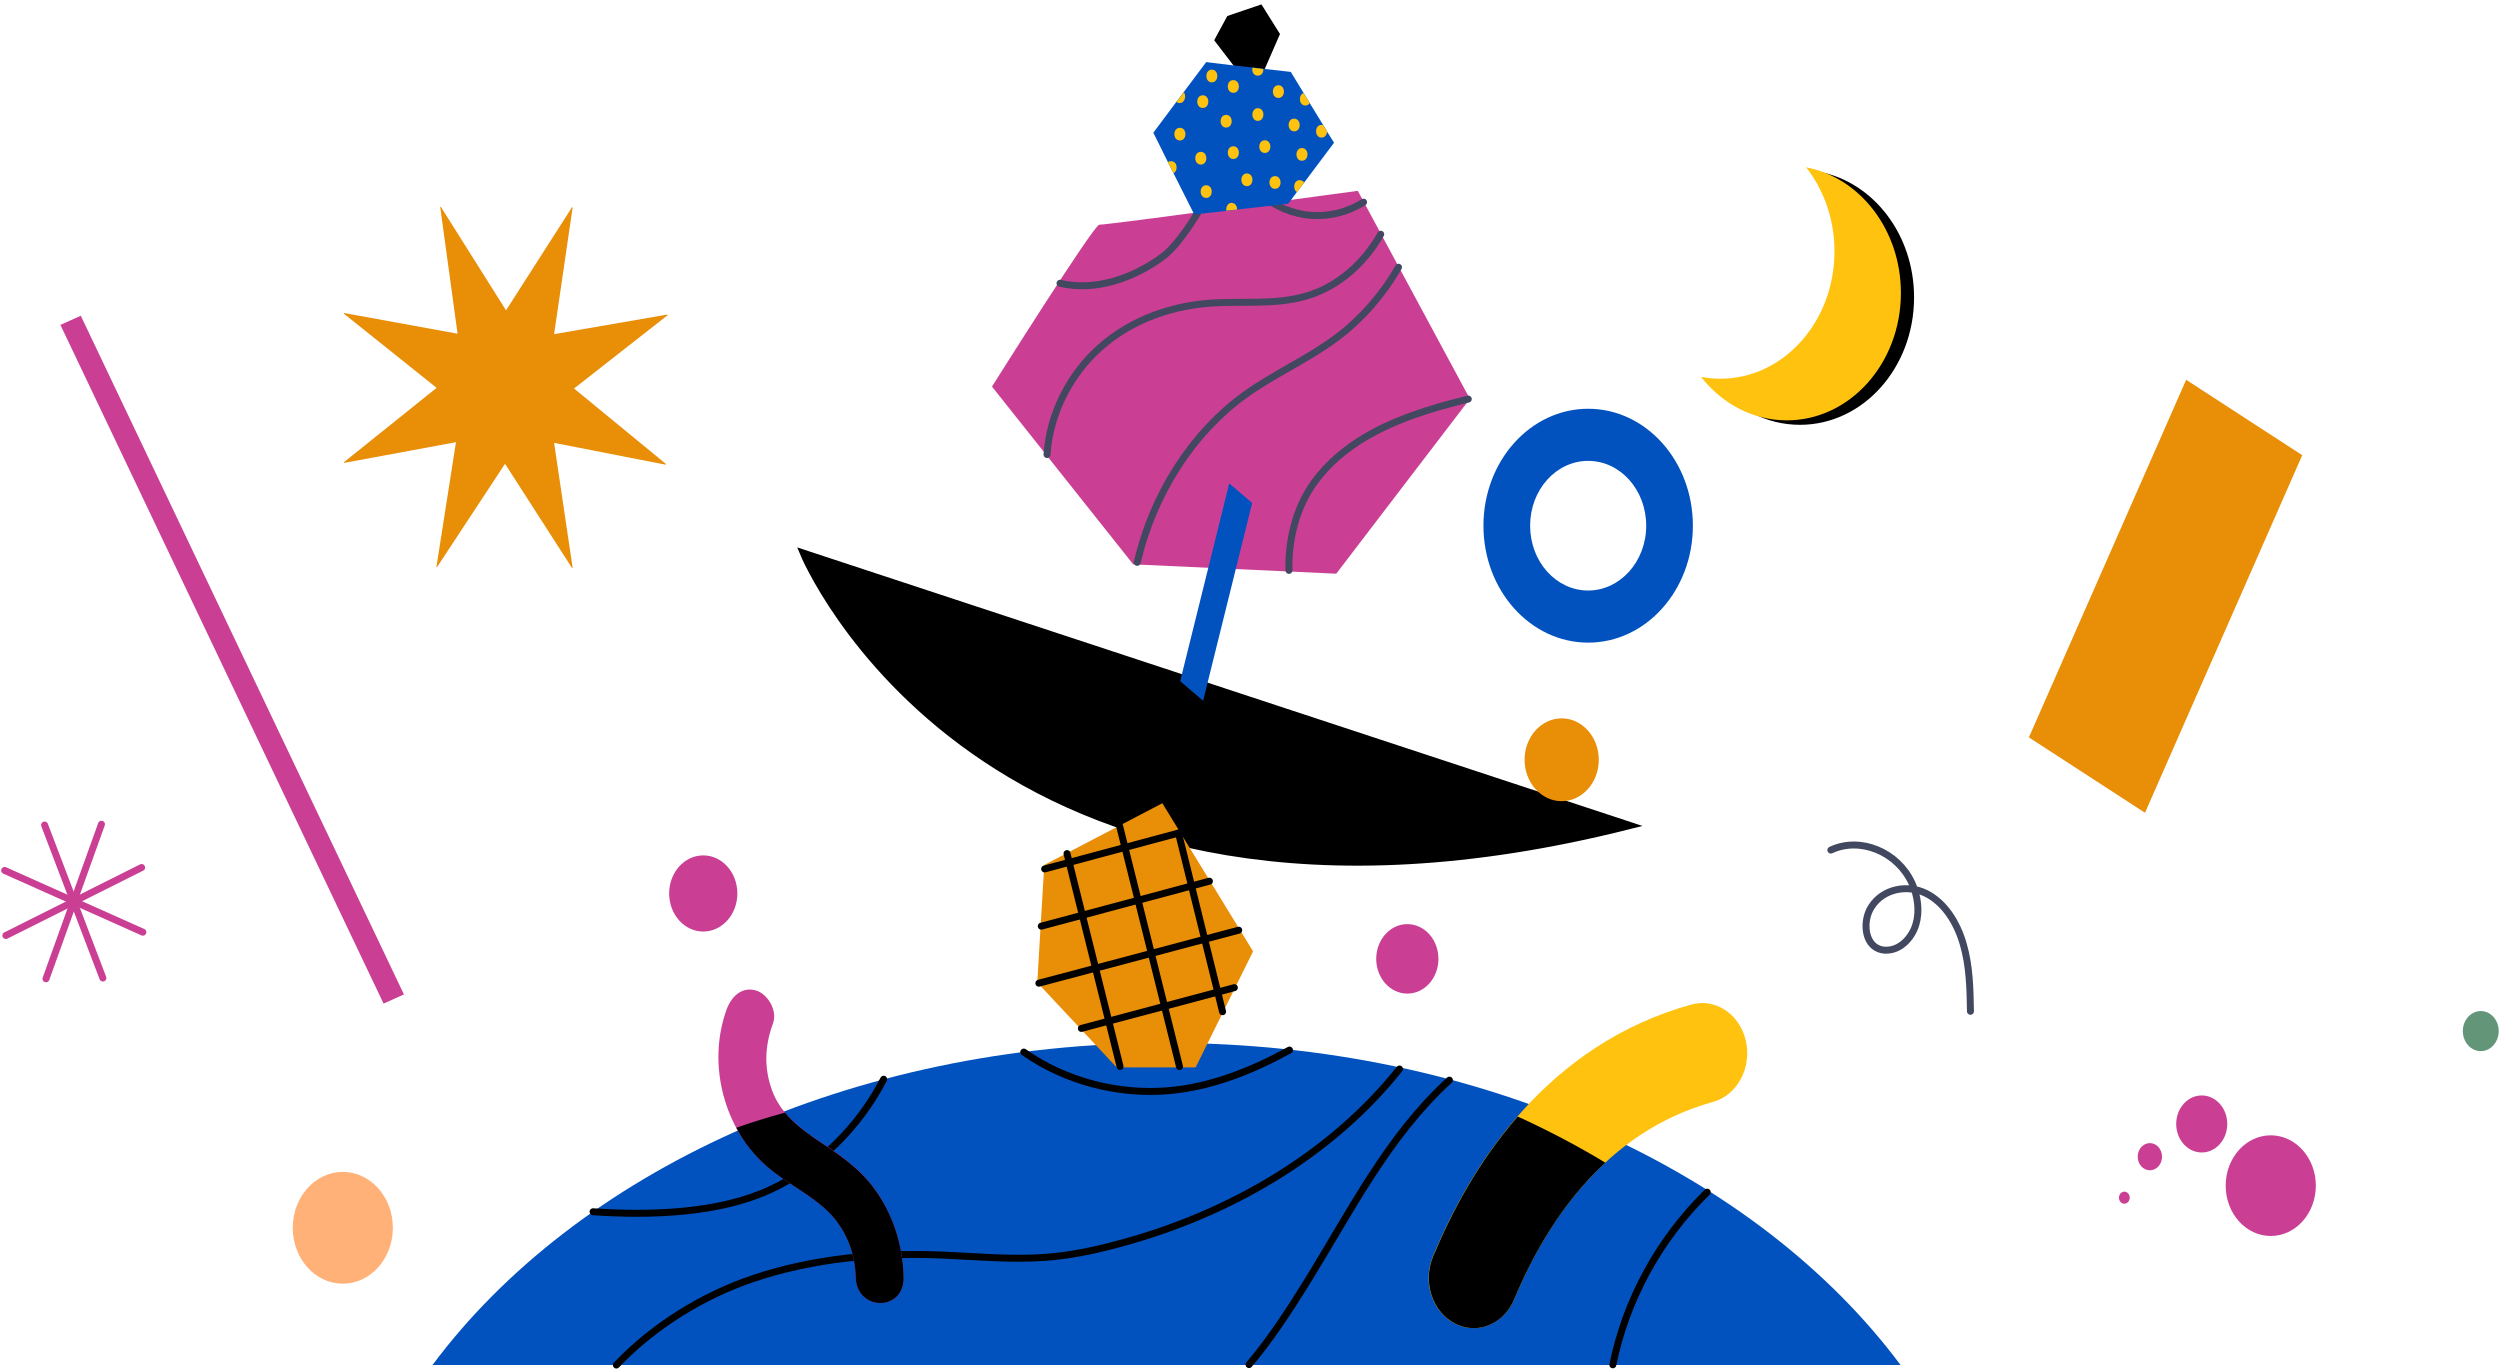 <svg width="538" height="295" viewBox="0 0 538 295" fill="none" xmlns="http://www.w3.org/2000/svg">
<path d="M424.041 217.631C423.967 212.791 423.857 207.828 422.499 203.196C421.175 198.561 418.457 194.214 414.456 192.244C410.489 190.275 405.2 191.218 402.704 195.199C400.977 197.903 401.124 202.375 403.767 203.934C404.539 204.383 405.421 204.55 406.266 204.466C409.021 204.303 411.408 201.884 412.29 198.971C413.169 196.059 412.692 192.777 411.442 190.031C408.323 183.262 400.279 179.981 394 182.935" stroke="#414860" stroke-width="1.5" stroke-linecap="round" stroke-linejoin="round"/>
<path d="M1 187.318L30.74 200.608" stroke="#CA3F94" stroke-width="1.5" stroke-linecap="round" stroke-linejoin="round"/>
<path d="M1.26 201.323L30.475 186.688" stroke="#CA3F94" stroke-width="1.5" stroke-linecap="round" stroke-linejoin="round"/>
<path d="M22.139 210.466L9.596 177.549" stroke="#CA3F94" stroke-width="1.5" stroke-linecap="round" stroke-linejoin="round"/>
<path d="M21.835 177.379L9.895 210.632" stroke="#CA3F94" stroke-width="1.5" stroke-linecap="round" stroke-linejoin="round"/>
<path d="M172.875 119.026C172.875 119.026 211.42 212.83 350.788 177.649L172.875 119.026Z" fill="black" stroke="black" stroke-width="1.5"/>
<path d="M215.109 139.831L218.416 146.35" stroke="black" stroke-width="1.5" stroke-linecap="round" stroke-linejoin="round"/>
<path d="M228.116 163.413L224.338 166.338" stroke="black" stroke-width="1.5" stroke-linecap="round" stroke-linejoin="round"/>
<path d="M248.807 153.3L255.03 155.6" stroke="black" stroke-width="1.5" stroke-linecap="round" stroke-linejoin="round"/>
<path d="M258.936 167.968V175.108" stroke="black" stroke-width="1.5" stroke-linecap="round" stroke-linejoin="round"/>
<path d="M280.613 161.449L274.344 165.522" stroke="black" stroke-width="1.5" stroke-linecap="round" stroke-linejoin="round"/>
<path d="M282.197 178.175L284.771 182.92" stroke="black" stroke-width="1.5" stroke-linecap="round" stroke-linejoin="round"/>
<path d="M297.223 169.547L301.858 176.164" stroke="black" stroke-width="1.5" stroke-linecap="round" stroke-linejoin="round"/>
<path d="M197.857 130.578L199.445 135.948" stroke="black" stroke-width="1.5" stroke-linecap="round" stroke-linejoin="round"/>
<path d="M206.698 145.63L200.818 149.465" stroke="black" stroke-width="1.5" stroke-linecap="round" stroke-linejoin="round"/>
<path d="M229.922 150.902L233.998 158.429" stroke="black" stroke-width="1.5" stroke-linecap="round" stroke-linejoin="round"/>
<path d="M324.132 174.485L322.115 180.909" stroke="black" stroke-width="1.5" stroke-linecap="round" stroke-linejoin="round"/>
<path d="M341.775 87.965C329.328 87.965 319.238 99.229 319.238 113.132C319.238 127.031 329.328 138.295 341.775 138.295C354.222 138.295 364.308 127.031 364.308 113.132C364.308 99.229 354.222 87.965 341.775 87.965ZM341.775 127.079C334.864 127.079 329.282 120.846 329.282 113.132C329.282 105.414 334.864 99.181 341.775 99.181C348.685 99.181 354.264 105.414 354.264 113.132C354.264 120.846 348.64 127.079 341.775 127.079Z" fill="#0152BF"/>
<path d="M229.897 262.229C231.722 262.229 233.204 260.575 233.204 258.54C233.204 256.502 231.722 254.848 229.897 254.848C228.075 254.848 226.594 256.502 226.594 258.54C226.594 260.575 228.075 262.229 229.897 262.229Z" fill="#E5CFBF"/>
<path d="M151.34 200.469C155.392 200.469 158.68 196.798 158.68 192.273C158.68 187.75 155.392 184.079 151.34 184.079C147.288 184.079 144 187.75 144 192.273C144 196.798 147.288 200.469 151.34 200.469Z" fill="#CA3F94"/>
<path d="M336.074 172.417C340.483 172.417 344.058 168.424 344.058 163.503C344.058 158.579 340.483 154.59 336.074 154.59C331.667 154.59 328.092 158.579 328.092 163.503C328.092 168.424 331.667 172.417 336.074 172.417Z" fill="#E98E07"/>
<path d="M73.771 276.252C79.72 276.252 84.543 270.867 84.543 264.224C84.543 257.58 79.72 252.195 73.771 252.195C67.825 252.195 63 257.58 63 264.224C63 270.867 67.825 276.252 73.771 276.252Z" fill="#FFB177"/>
<path d="M533.863 226.203C535.997 226.203 537.726 224.272 537.726 221.889C537.726 219.509 535.997 217.578 533.863 217.578C531.732 217.578 530 219.509 530 221.889C530 224.272 531.732 226.203 533.863 226.203Z" fill="#639579"/>
<path d="M302.857 213.824C306.558 213.824 309.552 210.48 309.552 206.348C309.552 202.221 306.558 198.871 302.857 198.871C299.159 198.871 296.162 202.221 296.162 206.348C296.162 210.48 299.159 213.824 302.857 213.824Z" fill="#CA3F94"/>
<path d="M461.6 174.91L436.62 158.684L470.462 81.732L495.442 97.957L461.6 174.91Z" fill="#E98E07"/>
<path d="M457.159 259.035C457.798 259.035 458.318 258.455 458.318 257.74C458.318 257.026 457.798 256.446 457.159 256.446C456.52 256.446 456 257.026 456 257.74C456 258.455 456.52 259.035 457.159 259.035Z" fill="#CA3F94"/>
<path d="M462.651 251.848C464.098 251.848 465.27 250.539 465.27 248.924C465.27 247.308 464.098 245.999 462.651 245.999C461.205 245.999 460.035 247.308 460.035 248.924C460.035 250.539 461.205 251.848 462.651 251.848Z" fill="#CA3F94"/>
<path d="M488.667 265.985C494.022 265.985 498.367 261.136 498.367 255.153C498.367 249.173 494.022 244.32 488.667 244.32C483.309 244.32 478.967 249.173 478.967 255.153C478.967 261.136 483.309 265.985 488.667 265.985Z" fill="#CA3F94"/>
<path d="M473.814 248.013C476.848 248.013 479.307 245.264 479.307 241.875C479.307 238.486 476.848 235.74 473.814 235.74C470.779 235.74 468.32 238.486 468.32 241.875C468.32 245.264 470.779 248.013 473.814 248.013Z" fill="#CA3F94"/>
<path d="M213.477 83.196L243.867 121.448L287.559 123.459L316.319 85.832L292.195 41.065C292.195 41.065 237.686 48.494 236.57 48.352C235.411 48.304 213.477 83.196 213.477 83.196Z" fill="#CA3F94"/>
<path d="M273.74 43.606C277.132 45.665 281.08 46.673 284.943 46.337C287.903 46.096 290.823 45.138 293.442 43.508" stroke="#414860" stroke-width="1.5" stroke-linecap="round" stroke-linejoin="round"/>
<path d="M297.132 50.41C293.527 56.786 287.86 61.674 281.336 63.641C274.47 65.75 267.173 64.694 260.046 65.271C251.076 65.988 242.063 69.392 235.326 76.103C229.744 81.664 225.838 89.572 225.324 97.816" stroke="#414860" stroke-width="1.5" stroke-linecap="round" stroke-linejoin="round"/>
<path d="M300.954 57.506C297.65 63.352 292.927 68.722 287.734 72.605C281.468 77.302 274.341 80.37 267.99 84.922C256.571 93.118 248.161 106.349 244.727 121.016" stroke="#414860" stroke-width="1.5" stroke-linecap="round" stroke-linejoin="round"/>
<path d="M315.974 85.879C307.947 87.846 299.491 90.386 292.41 94.938C288.246 97.625 284.425 101.076 281.721 105.485C278.676 110.421 277.216 116.749 277.386 122.741" stroke="#414860" stroke-width="1.5" stroke-linecap="round" stroke-linejoin="round"/>
<path d="M257.688 45.906C255.929 48.783 252.881 53.288 250.262 55.204C243.781 59.999 235.583 62.731 228.115 60.958" stroke="#414860" stroke-width="1.5" stroke-linecap="round" stroke-linejoin="round"/>
<path d="M391.519 36.97C395.297 41.81 397.615 48.088 397.615 55.038C397.615 70.184 386.625 82.457 373.062 82.457C371.647 82.457 370.272 82.311 368.9 82.073C373.406 87.824 380.015 91.421 387.355 91.421C400.918 91.421 411.908 79.148 411.908 64.002C411.908 50.438 403.108 39.174 391.519 36.97Z" fill="black"/>
<path d="M388.688 36.009C392.463 40.852 394.781 47.13 394.781 54.08C394.781 69.226 383.794 81.499 370.231 81.499C368.813 81.499 367.441 81.353 366.066 81.115C370.574 86.866 377.184 90.46 384.524 90.46C398.087 90.46 409.074 78.19 409.074 63.044C409.074 49.48 400.277 38.213 388.688 36.009Z" fill="#FFC20F"/>
<path d="M143.62 67.693L119.24 71.912L123.234 44.639L123.103 44.591L108.898 66.783C102.373 56.429 94.861 44.496 94.861 44.496L94.733 44.544L98.468 71.817L74.045 67.357L74 67.503L93.96 83.465L74 99.474L74.045 99.617L98.124 95.16C96.15 107.623 93.917 122.001 93.917 122.001L94.045 122.049L108.682 99.81L123.103 122.239L123.234 122.192L119.24 95.303C130.4 97.507 143.276 100 143.276 100L143.322 99.858L123.532 83.607C132.846 76.321 143.663 67.839 143.663 67.839L143.62 67.693Z" fill="#E98E07"/>
<path d="M271.463 0.946L264.123 3.439L261.291 8.664L265.583 14.272L272.108 14.992L275.454 7.322L271.463 0.946Z" fill="black"/>
<path d="M287.087 30.712L280.651 39.293L279.106 41.304L277.217 43.845L266.227 45.091L263.909 45.38L257.001 46.147L252.536 37.279L251.334 34.883L248.201 28.555L253.138 21.942L254.726 19.832L259.575 13.361L265.412 14.078L269.533 14.51L271.851 14.798L272.195 14.846L277.773 15.471L280.52 19.975L281.852 22.18L284.727 26.877L284.77 26.925L285.585 28.314L287.087 30.712Z" fill="#0152BF"/>
<path d="M265.414 34.211C267.001 34.211 267.001 31.48 265.414 31.48C263.826 31.48 263.826 34.211 265.414 34.211Z" fill="#FFC20F"/>
<path d="M252.536 37.279L251.334 34.884C251.504 34.738 251.763 34.69 252.021 34.69C253.436 34.69 253.567 36.752 252.536 37.279Z" fill="#FFC20F"/>
<path d="M258.415 35.41C260.003 35.41 260.003 32.679 258.415 32.679C256.828 32.679 256.828 35.41 258.415 35.41Z" fill="#FFC20F"/>
<path d="M263.865 27.452C265.453 27.452 265.453 24.721 263.865 24.721C262.277 24.721 262.277 27.452 263.865 27.452Z" fill="#FFC20F"/>
<path d="M266.227 45.092L263.909 45.333C263.824 44.566 264.167 43.655 265.068 43.655C265.841 43.703 266.227 44.375 266.227 45.092Z" fill="#FFC20F"/>
<path d="M268.332 40.06C269.919 40.06 269.919 37.326 268.332 37.326C266.744 37.326 266.744 40.06 268.332 40.06Z" fill="#FFC20F"/>
<path d="M272.193 32.917C273.781 32.917 273.781 30.186 272.193 30.186C270.605 30.186 270.605 32.917 272.193 32.917Z" fill="#FFC20F"/>
<path d="M281.854 22.179C281.681 22.468 281.337 22.706 280.908 22.706C279.494 22.706 279.363 20.406 280.522 20.023L281.854 22.179Z" fill="#FFC20F"/>
<path d="M285.583 28.315C285.54 28.987 285.154 29.609 284.382 29.609C282.836 29.609 282.836 26.878 284.382 26.878C284.467 26.878 284.597 26.878 284.725 26.925L284.768 26.973L285.583 28.315Z" fill="#FFC20F"/>
<path d="M278.503 28.267C280.091 28.267 280.091 25.536 278.503 25.536C276.916 25.488 276.916 28.267 278.503 28.267Z" fill="#FFC20F"/>
<path d="M280.177 34.594C281.767 34.594 281.767 31.863 280.177 31.863C278.632 31.863 278.589 34.594 280.177 34.594Z" fill="#FFC20F"/>
<path d="M270.691 26.015C272.278 26.015 272.278 23.284 270.691 23.284C269.145 23.284 269.103 26.015 270.691 26.015Z" fill="#FFC20F"/>
<path d="M265.414 19.976C267.001 19.976 267.001 17.245 265.414 17.245C263.826 17.197 263.826 19.976 265.414 19.976Z" fill="#FFC20F"/>
<path d="M270.691 16.286C269.746 16.286 269.359 15.373 269.532 14.56L271.85 14.846C271.935 15.518 271.549 16.286 270.691 16.286Z" fill="#FFC20F"/>
<path d="M275.111 21.079C276.699 21.079 276.699 18.345 275.111 18.345C273.523 18.345 273.523 21.079 275.111 21.079Z" fill="#FFC20F"/>
<path d="M260.774 17.722C262.362 17.722 262.362 14.991 260.774 14.991C259.229 14.991 259.229 17.722 260.774 17.722Z" fill="#FFC20F"/>
<path d="M253.912 30.233C255.499 30.233 255.499 27.502 253.912 27.502C252.321 27.502 252.321 30.233 253.912 30.233Z" fill="#FFC20F"/>
<path d="M259.574 42.598C261.162 42.598 261.162 39.867 259.574 39.867C257.986 39.867 257.986 42.598 259.574 42.598Z" fill="#FFC20F"/>
<path d="M280.652 39.293L279.107 41.355C278.161 40.778 278.334 38.814 279.663 38.767C280.135 38.767 280.436 38.957 280.652 39.293Z" fill="#FFC20F"/>
<path d="M274.382 40.635C275.973 40.635 275.973 37.903 274.382 37.903C272.794 37.903 272.794 40.635 274.382 40.635Z" fill="#FFC20F"/>
<path d="M253.866 22.179C253.568 22.179 253.352 22.084 253.182 21.941L254.769 19.832C255.326 20.6 255.025 22.179 253.866 22.179Z" fill="#FFC20F"/>
<path d="M258.843 23.236C260.431 23.236 260.431 20.502 258.843 20.502C257.255 20.502 257.255 23.236 258.843 23.236Z" fill="#FFC20F"/>
<path d="M258.909 150.808L253.975 146.589L264.533 104.023L269.469 108.242L258.909 150.808Z" fill="#0152BF"/>
<path d="M409.001 293.751C378.232 252.433 319.059 224.439 251.036 224.439C183.014 224.439 123.841 252.433 93.072 293.751H409.001Z" fill="#0152BF"/>
<path d="M190.161 232.253C184.81 242.705 175.817 251.38 165.83 255.98C154.609 261.204 139.794 261.588 127.627 260.773" stroke="black" stroke-width="1.5" stroke-linecap="round" stroke-linejoin="round"/>
<path d="M132.646 293.752C140.647 285.362 151.201 278.796 162.184 275.106C175.06 270.792 188.787 269.546 202.326 270.072C209.807 270.361 217.238 271.126 224.715 270.599C230.16 270.215 235.51 269.114 240.764 267.674C264.005 261.492 286.206 248.839 301.168 230.048" stroke="black" stroke-width="1.5" stroke-linecap="round" stroke-linejoin="round"/>
<path d="M311.913 232.446C298.562 244.621 290.517 260.966 280.953 276.35C277.404 282.057 273.191 288.528 268.789 293.657" stroke="black" stroke-width="1.5" stroke-linecap="round" stroke-linejoin="round"/>
<path d="M367.393 256.557C357.168 266.526 349.925 279.659 347.084 293.704" stroke="black" stroke-width="1.5" stroke-linecap="round" stroke-linejoin="round"/>
<path d="M220.314 226.405C229.214 232.683 240.764 235.702 251.7 234.697C260.741 233.882 269.497 230.383 277.498 225.974" stroke="black" stroke-width="1.5" stroke-linecap="round" stroke-linejoin="round"/>
<path d="M257.303 229.704H240.305L223.223 211.44L224.725 186.134L250.136 172.855L269.664 204.731L257.303 229.704Z" fill="#E98E07"/>
<path d="M260.265 189.632L224.08 199.313" stroke="black" stroke-width="1.5" stroke-linecap="round" stroke-linejoin="round"/>
<path d="M253.613 179.279L224.811 186.997" stroke="black" stroke-width="1.5" stroke-linecap="round" stroke-linejoin="round"/>
<path d="M266.574 200.177L223.566 211.586" stroke="black" stroke-width="1.5" stroke-linecap="round" stroke-linejoin="round"/>
<path d="M265.63 212.544L232.709 221.315" stroke="black" stroke-width="1.5" stroke-linecap="round" stroke-linejoin="round"/>
<path d="M229.619 183.688L241.035 229.512" stroke="black" stroke-width="1.5" stroke-linecap="round" stroke-linejoin="round"/>
<path d="M240.949 177.794L253.825 229.511" stroke="black" stroke-width="1.5" stroke-linecap="round" stroke-linejoin="round"/>
<path d="M253.613 179.279L263.098 217.721" stroke="black" stroke-width="1.5" stroke-linecap="round" stroke-linejoin="round"/>
<path d="M317.088 285.816C315.713 285.816 314.341 285.483 313.052 284.811C308.203 282.318 306.098 275.894 308.331 270.479C316.614 250.445 333.012 224.752 364.001 216.171C369.194 214.734 374.431 218.281 375.718 224.034C377.005 229.833 373.829 235.679 368.679 237.119C345.115 243.638 332.409 263.767 325.885 279.539C324.254 283.469 320.735 285.816 317.088 285.816Z" fill="#FFC20F"/>
<path d="M345.459 250.203C336.017 258.926 329.836 270.048 325.885 279.538C324.255 283.468 320.778 285.816 317.131 285.816C315.756 285.816 314.384 285.483 313.095 284.81C308.246 282.317 306.141 275.894 308.374 270.479C312.367 260.893 318.159 249.965 326.615 240.281C333.14 243.253 339.448 246.562 345.459 250.203Z" fill="black"/>
<path d="M188.406 256.112C184.971 251.224 180.163 248.157 175.484 245.042C171.579 242.403 167.931 239.335 166.256 234.926C164.369 229.99 164.54 225.147 166.344 220.259C167.372 217.385 165.185 213.934 162.736 213.166C159.776 212.256 157.459 214.314 156.385 217.191C152.008 229.223 155.999 243.218 165.054 251.031C169.218 254.628 174.24 256.88 178.189 260.715C181.924 264.356 184.026 269.438 184.156 274.853C184.327 282.237 194.629 282.285 194.456 274.853C194.285 268.001 192.226 261.53 188.406 256.112Z" fill="#CA3F94"/>
<path d="M194.455 274.853C194.628 282.285 184.326 282.237 184.155 274.853C184.025 269.438 181.923 264.356 178.188 260.715C174.239 256.88 169.217 254.628 165.053 251.031C162.392 248.731 160.119 245.854 158.443 242.691C161.877 241.492 165.397 240.392 168.916 239.434C170.72 241.638 173.08 243.411 175.483 245.089C180.162 248.204 184.97 251.272 188.405 256.16C192.225 261.53 194.284 268.001 194.455 274.853Z" fill="black"/>
<path d="M86.928 214.002L17.385 67.946L13 69.916L82.543 215.971L86.928 214.002Z" fill="#CA3F94"/>
</svg>
